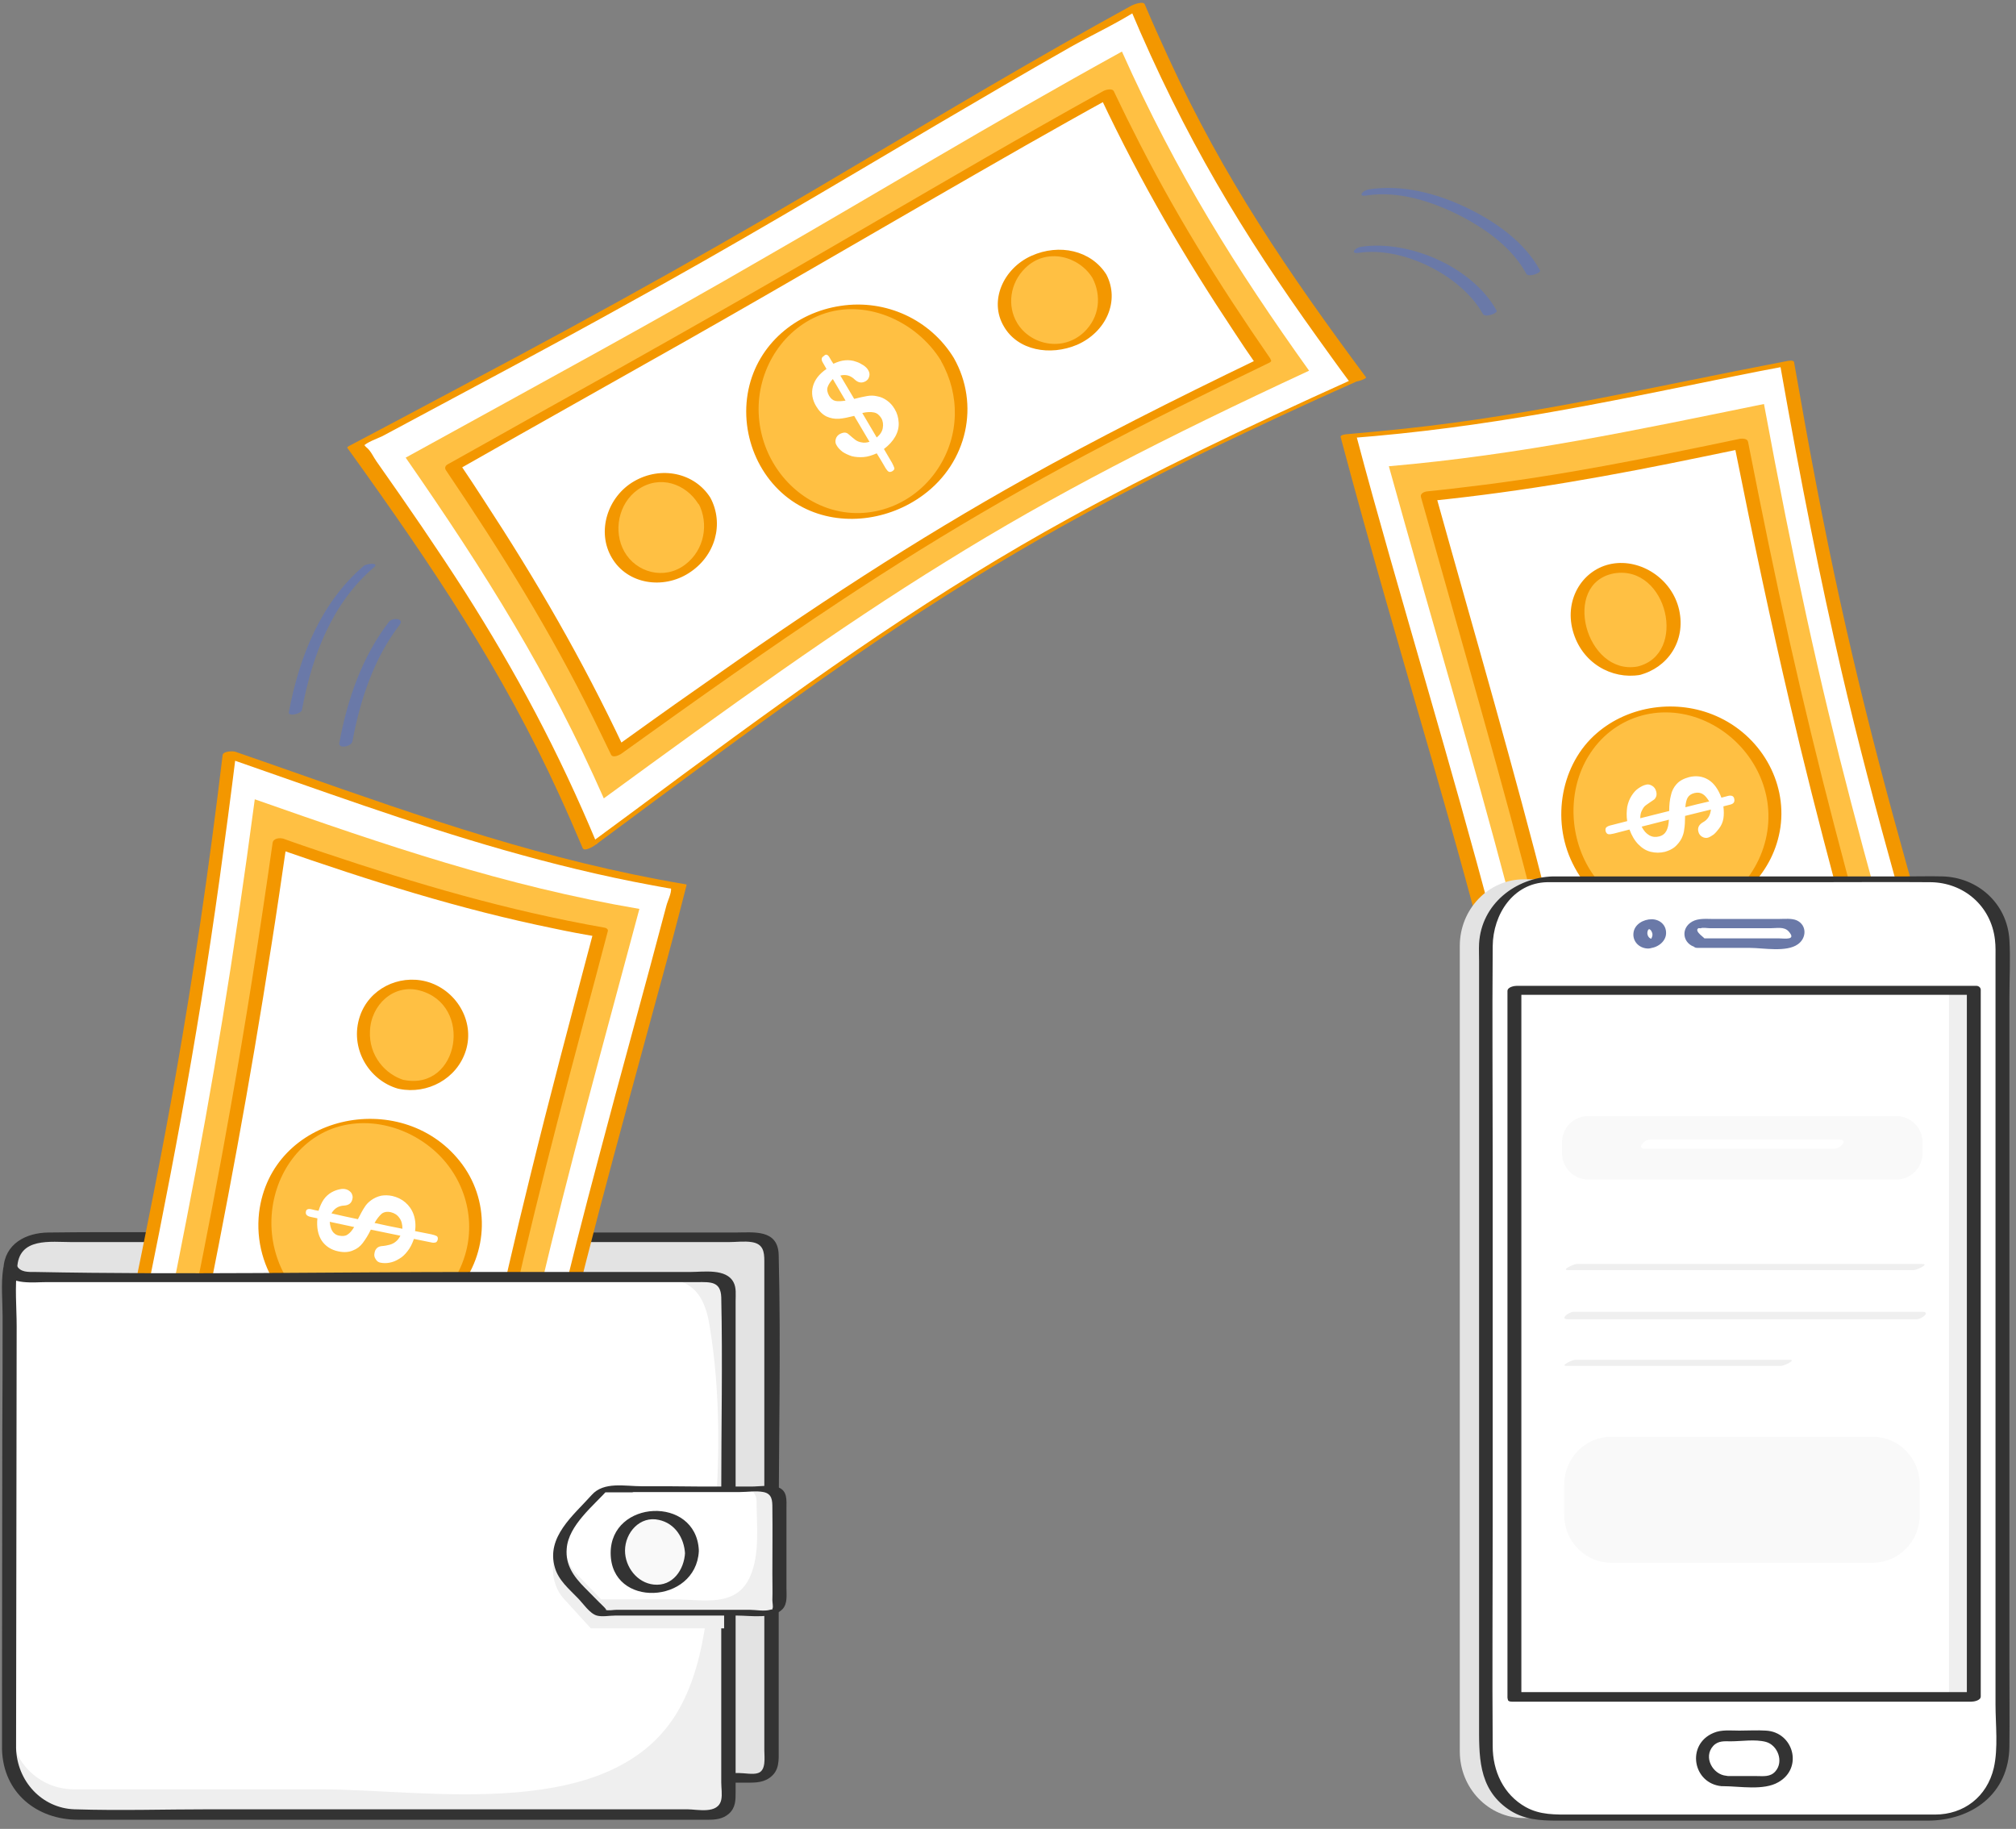 <?xml version="1.0" encoding="UTF-8"?>
<svg width="140px" height="127px" viewBox="0 0 140 127" version="1.1" xmlns="http://www.w3.org/2000/svg" xmlns:xlink="http://www.w3.org/1999/xlink">
    <rect x="0" y="0" width="140" height="127" fill="#808080" stroke="none"/>
    <!-- Generator: sketchtool 54.1 (76490) - https://sketchapp.com -->
    <title>AD07A2DE-6C81-4CA4-B096-3BC7B86D1C76</title>
    <desc>Created with sketchtool.</desc>
    <g id="Page-1" stroke="none" stroke-width="1" fill="none" fill-rule="evenodd">
        <g id="Easypaisa-Shop" transform="translate(-110, -157)" fill-rule="nonzero">
            <g id="shutterstock_1014402667-[Converted]" transform="translate(110, 157)">
                <g id="Group" transform="translate(24, 0)">
                    <g id="Path">
                        <path d="M70.278,26.38 C58.986,31.46 50.823,35.54 42.64,40.68 C34.537,45.72 26.434,51.82 16.988,58.82 C12.716,48.48 7.581,40.58 0.762,31.04 C11.733,25.18 19.836,20.9 28.159,16.06 C36.403,11.32 44.866,6.02 55.015,0.48 C59.287,10.76 64.101,18.06 70.278,26.38 Z" fill="#FFFFFF"></path>
                        <path d="M69.837,26.38 C62.336,29.76 55.998,32.82 50.262,35.98 C41.216,40.94 33.093,46.64 23.386,53.82 C21.18,55.46 18.913,57.14 16.627,58.82 C16.908,58.76 17.188,58.7 17.469,58.62 C14.762,52.12 11.813,46.64 8.263,41.06 C6.378,38.12 4.332,35.14 2.146,32.04 C1.945,31.76 1.745,31.3 1.464,31.08 C1.284,30.94 1.344,30.84 1.223,31 C1.424,30.72 2.246,30.44 2.567,30.28 C8.905,26.88 14.461,23.94 19.595,21.08 C26.836,17.1 33.434,13.16 41.016,8.68 C43.984,6.94 47.073,5.12 50.282,3.3 C51.866,2.4 53.591,1.62 55.155,0.6 C55.236,0.56 55.316,0.52 55.376,0.48 C55.075,0.5 54.774,0.54 54.473,0.56 C58.264,9.58 62.336,16.26 67.47,23.42 C68.192,24.42 68.914,25.44 69.676,26.46 C69.837,26.68 70.94,26.32 70.86,26.2 C65.444,18.9 60.972,12.36 57.141,4 C56.599,2.82 56.038,1.58 55.496,0.3 C55.396,0.06 54.754,0.3 54.594,0.38 C47.875,4.06 41.577,7.84 35.821,11.24 C26.655,16.7 18.532,21.26 7.942,26.88 C5.516,28.18 2.948,29.54 0.261,30.96 C0.241,30.96 0.08,31.06 0.12,31.1 C6.137,39.46 10.911,46.6 14.822,55.16 C15.383,56.38 15.925,57.62 16.466,58.9 C16.567,59.14 17.148,58.82 17.309,58.7 C23.566,54.06 29.543,49.58 35.099,45.74 C43.944,39.6 52.027,34.96 62.817,29.88 C65.304,28.7 67.931,27.5 70.679,26.28 C71.221,26.16 70.037,26.28 69.837,26.38 Z" fill="#F39700"></path>
                    </g>
                    <path d="M66.908,25.74 C56.84,30.42 49.219,34.32 41.657,39.02 C34.136,43.66 26.635,49.08 17.931,55.44 C14.14,46.84 9.747,39.8 4.172,31.78 C13.939,26.4 21.501,22.3 29.182,17.84 C36.824,13.46 44.626,8.7 53.912,3.58 C57.723,12.1 61.834,18.64 66.908,25.74 Z" id="Path" fill="#FFC043"></path>
                    <g transform="translate(6.819, 6.2)" id="Path">
                        <path d="M56.88,18.9 C39.15,27.26 28.159,34.3 12.034,45.96 C8.745,38.96 5.094,32.9 0.622,26.26 C17.85,16.7 29.002,10 46.07,0.38 C49.339,7.28 52.789,12.96 56.88,18.9 Z" fill="#FFFFFF"></path>
                        <path d="M56.539,18.74 C50.562,21.62 45.308,24.28 40.434,27 C32.692,31.32 25.612,35.96 17.429,41.74 C15.564,43.04 13.679,44.4 11.753,45.78 C11.994,45.76 12.234,45.72 12.495,45.7 C9.607,39.58 6.478,34.18 2.748,28.48 C2.226,27.66 1.685,26.86 1.123,26.02 C1.083,26.16 1.023,26.28 0.983,26.42 C6.779,23.12 11.934,20.24 16.807,17.48 C24.529,13.1 31.79,8.82 40.374,3.92 C42.319,2.82 44.325,1.68 46.371,0.56 C46.11,0.56 45.849,0.56 45.608,0.56 C48.477,6.62 51.465,11.7 54.895,16.86 C55.376,17.6 55.877,18.34 56.379,19.06 C56.579,19.34 57.642,19.04 57.382,18.68 C53.792,13.48 50.663,8.48 47.775,2.68 C47.353,1.86 46.952,1 46.531,0.14 C46.411,-0.1 45.929,0.04 45.769,0.14 C40.133,3.26 34.918,6.32 30.025,9.16 C22.223,13.72 15.082,17.78 6.418,22.6 C4.453,23.7 2.407,24.86 0.281,26.04 C0.12,26.12 0.04,26.28 0.14,26.44 C4.071,32.26 7.401,37.64 10.349,43.6 C10.77,44.46 11.192,45.32 11.613,46.2 C11.733,46.46 12.194,46.24 12.355,46.12 C17.67,42.3 22.664,38.76 27.417,35.62 C35.019,30.58 42.119,26.5 50.964,22.1 C52.969,21.1 55.075,20.08 57.261,19.02 C57.863,18.76 56.94,18.54 56.539,18.74 Z" fill="#F39700"></path>
                    </g>
                    <g transform="translate(27.678, 21)" id="Path">
                        <path d="M14.14,3.98 C12.134,0.56 7.621,-0.72 4.132,1.28 C0.662,3.28 -0.421,7.82 1.605,11.32 C3.65,14.82 8.063,15.88 11.492,13.8 C14.922,11.7 16.125,7.38 14.14,3.98 Z" fill="#FFC043"></path>
                        <path d="M14.561,3.86 C12.936,1.2 9.848,-0.24 6.699,0.24 C3.59,0.7 0.963,2.9 0.301,6.04 C-0.381,9.3 1.183,12.76 4.092,14.24 C6.739,15.6 10.068,15.14 12.455,13.36 C15.504,11.1 16.386,7.08 14.561,3.86 C14.441,3.64 13.618,3.96 13.679,4.08 C15.002,6.42 14.962,9.26 13.458,11.54 C11.733,14.18 8.444,15.34 5.516,14.18 C2.988,13.18 1.223,10.72 1.023,7.94 C0.802,5.04 2.387,2.16 5.034,0.98 C8.223,-0.44 11.974,1.26 13.679,4.06 C13.819,4.3 14.641,3.98 14.561,3.86 Z" fill="#F39700"></path>
                    </g>
                    <g transform="translate(45.127, 17.2)" id="Path">
                        <path d="M7.2,1.98 C6.278,0.4 4.132,-0.12 2.427,0.82 C0.722,1.76 0.12,3.8 1.023,5.34 C1.925,6.88 4.011,7.38 5.716,6.48 C7.441,5.56 8.123,3.56 7.2,1.98 Z" fill="#FFC043"></path>
                        <path d="M7.702,1.86 C6.639,0.18 4.432,-0.3 2.507,0.56 C0.542,1.44 -0.461,3.7 0.582,5.46 C1.544,7.14 3.791,7.54 5.676,6.74 C7.682,5.86 8.664,3.7 7.702,1.86 C7.561,1.6 6.619,1.9 6.739,2.1 C7.381,3.34 7.24,4.84 6.137,5.88 C4.653,7.26 2.407,6.74 1.504,5.22 C0.802,4.04 1.003,2.46 2.066,1.42 C3.55,-0.04 5.796,0.58 6.739,2.1 C6.879,2.36 7.802,2.04 7.702,1.86 Z" fill="#F39700"></path>
                    </g>
                    <g transform="translate(17.85, 32.8)" id="Path">
                        <path d="M7.06,1.96 C6.137,0.36 4.051,-0.14 2.367,0.86 C0.682,1.86 0.1,4.06 1.063,5.72 C2.026,7.38 4.132,7.82 5.776,6.76 C7.441,5.68 8.003,3.54 7.06,1.96 Z" fill="#FFC043"></path>
                        <path d="M7.481,1.76 C6.378,0.02 4.051,-0.46 2.186,0.62 C0.341,1.68 -0.441,4.12 0.642,5.94 C1.725,7.78 4.192,8.14 5.977,7 C7.842,5.82 8.444,3.56 7.481,1.76 C7.321,1.44 6.438,1.78 6.659,2.16 C7.381,3.54 7.1,5.38 5.716,6.42 C4.272,7.5 2.327,6.96 1.504,5.5 C0.722,4.1 1.083,2.16 2.447,1.2 C3.971,0.14 5.776,0.8 6.639,2.18 C6.859,2.48 7.722,2.12 7.481,1.76 Z" fill="#F39700"></path>
                    </g>
                    <path d="M33.615,24.84 C33.695,24.98 33.775,25.12 33.875,25.26 C34.176,25.12 34.437,25.04 34.698,25.02 C34.938,25 35.199,25.02 35.46,25.12 C35.66,25.18 35.821,25.28 35.981,25.38 C36.122,25.48 36.242,25.6 36.302,25.72 C36.382,25.86 36.403,26 36.362,26.14 C36.322,26.3 36.242,26.4 36.102,26.48 C35.841,26.62 35.6,26.58 35.36,26.36 C35.079,26.08 34.738,25.98 34.357,26.08 C34.678,26.62 34.999,27.16 35.319,27.7 C35.701,27.6 36.001,27.54 36.222,27.5 C36.463,27.46 36.683,27.46 36.924,27.52 C37.165,27.56 37.385,27.66 37.606,27.82 C37.806,27.96 37.987,28.16 38.127,28.4 C38.308,28.7 38.388,29 38.408,29.34 C38.428,29.68 38.348,30 38.168,30.32 C37.987,30.64 37.726,30.92 37.385,31.18 C37.566,31.5 37.766,31.82 37.947,32.14 C38.027,32.3 38.087,32.42 38.107,32.5 C38.127,32.58 38.067,32.66 37.967,32.72 C37.867,32.78 37.786,32.78 37.726,32.76 C37.646,32.72 37.586,32.64 37.506,32.52 C37.305,32.18 37.105,31.82 36.884,31.48 C36.563,31.62 36.262,31.72 35.961,31.74 C35.681,31.76 35.4,31.74 35.159,31.68 C34.918,31.6 34.698,31.5 34.517,31.38 C34.337,31.24 34.196,31.1 34.096,30.92 C34.016,30.8 33.996,30.66 34.036,30.5 C34.076,30.34 34.176,30.22 34.317,30.14 C34.437,30.08 34.557,30.04 34.658,30.04 C34.778,30.04 34.878,30.1 34.958,30.18 C35.159,30.36 35.319,30.48 35.42,30.56 C35.54,30.64 35.681,30.7 35.841,30.72 C36.001,30.76 36.182,30.74 36.382,30.68 C36.021,30.08 35.681,29.48 35.319,28.88 C34.918,28.98 34.557,29.06 34.256,29.08 C33.956,29.1 33.655,29.04 33.394,28.92 C33.113,28.78 32.873,28.54 32.672,28.2 C32.411,27.76 32.331,27.3 32.451,26.84 C32.572,26.38 32.873,25.98 33.394,25.62 C33.314,25.48 33.234,25.34 33.153,25.2 C33.013,24.98 33.033,24.82 33.214,24.72 C33.354,24.56 33.494,24.62 33.615,24.84 Z M34.718,27.82 C34.417,27.32 34.136,26.82 33.835,26.32 C33.655,26.52 33.534,26.7 33.474,26.88 C33.414,27.06 33.454,27.26 33.575,27.48 C33.695,27.68 33.835,27.8 34.016,27.84 C34.196,27.88 34.437,27.86 34.718,27.82 Z M35.881,28.68 C36.222,29.24 36.543,29.82 36.884,30.38 C37.125,30.18 37.265,29.96 37.305,29.72 C37.345,29.48 37.325,29.26 37.205,29.04 C37.064,28.82 36.904,28.68 36.683,28.64 C36.483,28.6 36.202,28.6 35.881,28.68 Z" id="Shape" fill="#FFFFFF"></path>
                </g>
                <g id="Group" transform="translate(20, 39)" fill="#6A79A8">
                    <path d="M0.971,10.293 C1.676,6.457 3.124,2.813 5.981,0.384 C6.362,0.043 5.448,0.128 5.257,0.298 C2.324,2.813 0.8,6.5 0.057,10.464 C2.77555756e-17,10.762 0.914,10.592 0.971,10.293 L0.971,10.293 Z" id="Path"></path>
                    <path d="M4.476,12.467 C5.029,9.526 5.981,6.692 7.752,4.39 C8.114,3.921 7.238,3.879 7.01,4.177 C5.162,6.585 4.133,9.505 3.562,12.595 C3.486,13.021 4.419,12.851 4.476,12.467 L4.476,12.467 Z" id="Path"></path>
                </g>
                <g id="Group" transform="translate(94, 13)" fill="#6A79A8">
                    <path d="M0.906,0.574 C3.132,0.23 5.476,0.996 7.426,1.991 C9.238,2.93 11.03,4.232 11.995,6.013 C12.133,6.281 13.059,5.955 12.941,5.764 C11.858,3.791 9.868,2.394 7.839,1.417 C5.752,0.421 3.368,-0.211 1.044,0.153 C0.63,0.23 0.236,0.689 0.906,0.574 L0.906,0.574 Z" id="Path"></path>
                    <path d="M0.374,4.557 C3.447,4.098 7.505,6.147 8.982,8.809 C9.139,9.077 10.045,8.751 9.927,8.56 C8.292,5.591 3.92,3.638 0.532,4.136 C0.098,4.194 -0.295,4.653 0.374,4.557 L0.374,4.557 Z" id="Path"></path>
                </g>
                <g id="Group" transform="translate(0, 52)">
                    <g transform="translate(0.199, 33.427)" id="Path">
                        <path d="M1.217,37.878 L52.321,38.039 C52.919,38.039 53.398,37.555 53.398,36.971 L53.398,1.571 C53.398,0.987 52.919,0.503 52.321,0.503 L2.653,0.503 L2.533,0.503 C0.818,0.544 0.239,1.692 0.219,2.578 L0.219,2.638 L0.18,35.683 C0.18,35.683 0.219,36.569 0.379,36.992 C0.539,37.414 0.738,37.857 0.738,37.857 L1.217,37.878 Z" fill="#E3E3E3"></path>
                        <path d="M1.336,38.22 C5.864,38.24 10.392,38.24 14.92,38.26 C23.218,38.28 31.496,38.321 39.794,38.341 C42.866,38.341 45.938,38.361 49.01,38.361 C49.827,38.361 50.665,38.361 51.483,38.361 C52.081,38.361 52.68,38.401 53.198,38.059 C53.956,37.555 53.877,36.81 53.877,36.025 C53.877,34.877 53.877,33.749 53.877,32.602 C53.877,28.776 53.877,24.95 53.877,21.124 C53.877,14.66 54.036,8.196 53.877,1.732 C53.837,-0.101 52.121,0.161 50.845,0.161 C48.152,0.161 45.459,0.161 42.766,0.161 C34.548,0.161 26.33,0.161 18.092,0.161 C13.105,0.161 8.138,0.101 3.152,0.161 C1.596,0.181 0.12,0.946 0.04,2.678 C0.02,3.202 0.04,3.725 0.04,4.249 C0.04,7.511 0.04,10.793 0.02,14.056 C0.02,21.083 -1.13384931e-14,28.111 -1.13384931e-14,35.139 C-1.13384931e-14,36.146 0.12,37.052 0.539,37.978 C0.598,38.099 0.718,38.18 0.838,38.18 C1.017,38.2 1.177,38.2 1.336,38.22 C1.775,38.24 2.334,37.596 1.676,37.575 C1.516,37.575 1.356,37.555 1.197,37.555 C1.297,37.616 1.396,37.676 1.496,37.757 C0.678,35.965 0.957,33.77 0.957,31.756 C0.957,28.051 0.957,24.346 0.977,20.64 C0.977,16.673 0.997,12.706 0.997,8.739 C0.997,6.706 0.918,4.672 0.997,2.638 C1.077,0.463 3.311,0.826 4.827,0.826 C7.54,0.826 10.273,0.826 12.985,0.826 C20.984,0.826 28.983,0.826 36.982,0.826 C40.333,0.826 43.704,0.826 47.055,0.826 C48.172,0.826 49.289,0.826 50.386,0.826 C50.904,0.826 51.503,0.745 52.002,0.826 C52.799,0.946 52.879,1.49 52.879,2.135 C52.879,3.061 52.879,4.007 52.879,4.934 C52.879,8.458 52.879,11.981 52.879,15.505 C52.879,22.372 52.879,29.239 52.879,36.105 C52.879,36.589 53.019,37.515 52.44,37.696 C52.101,37.817 51.503,37.696 51.144,37.696 C48.73,37.696 46.317,37.676 43.883,37.676 C36.004,37.656 28.145,37.636 20.266,37.596 C14.382,37.575 8.477,37.555 2.593,37.535 C2.274,37.535 1.955,37.535 1.656,37.535 C1.257,37.555 0.678,38.2 1.336,38.22 Z" fill="#333333"></path>
                    </g>
                    <g transform="translate(3.79, 0)">
                        <g id="Path">
                            <path d="M0.578,64.639 C2.633,53.101 5.086,42.167 7.061,32.139 C9.076,21.929 10.612,12.646 12.108,0.362 C22.859,4.088 32.394,7.712 43.325,9.565 C40.771,19.331 37.999,28.937 35.785,38.039 C33.511,47.302 31.815,56.061 30.22,68.103 C20.126,66.714 11.11,64.982 0.578,64.639 Z" fill="#FFFFFF"></path>
                            <path d="M1.077,64.458 C2.473,56.706 4.089,49.054 5.565,41.945 C7.919,30.568 9.834,20.761 11.469,8.961 C11.848,6.222 12.227,3.363 12.606,0.302 C12.307,0.383 12.028,0.463 11.729,0.544 C18.391,2.859 24.774,5.195 31.137,7.008 C34.528,7.974 37.939,8.82 41.549,9.484 C41.908,9.545 42.287,9.625 42.666,9.686 C42.946,9.726 42.826,9.706 42.806,9.666 C42.866,9.988 42.567,10.572 42.487,10.894 C40.951,16.734 39.295,22.634 37.819,28.252 C35.685,36.246 33.87,43.657 32.354,51.873 C31.755,55.115 31.177,58.518 30.638,62.203 C30.459,63.391 30.279,64.619 30.1,65.888 C30.02,66.532 29.821,67.298 29.821,67.962 C29.821,68.043 29.801,68.143 29.781,68.244 C30.06,68.103 30.339,67.982 30.618,67.841 C21.822,66.633 13.723,65.123 4.887,64.559 C3.63,64.478 2.334,64.418 1.017,64.358 C0.778,64.358 -0.08,64.881 0.199,64.901 C9.495,65.203 17.454,66.532 26.19,67.821 C27.407,68.002 28.644,68.184 29.88,68.345 C30.04,68.365 30.678,68.204 30.718,67.942 C31.795,59.847 32.932,53.202 34.269,46.859 C36.363,36.931 39.136,27.205 41.988,16.653 C42.646,14.257 43.285,11.841 43.883,9.484 C43.903,9.424 43.863,9.404 43.803,9.404 C34.169,7.773 25.751,4.833 16.476,1.571 C15.18,1.108 13.863,0.665 12.547,0.201 C12.367,0.141 11.689,0.161 11.669,0.443 C10.672,8.719 9.634,15.687 8.438,22.513 C6.563,33.206 4.089,44.14 1.695,56.403 C1.157,59.203 0.618,62.042 0.14,64.841 C0.06,65.042 1.037,64.72 1.077,64.458 Z" fill="#F39700"></path>
                        </g>
                        <path d="M3.132,62.445 C5.226,51.631 7.4,41.804 9.176,32.602 C10.991,23.298 12.427,14.619 13.903,3.504 C23.019,6.706 31.257,9.525 40.612,11.116 C38.119,20.439 35.685,29.178 33.71,37.636 C31.696,46.194 30.12,54.45 28.564,65.425 C19.967,64.096 12.168,62.807 3.132,62.445 Z" id="Path" fill="#FFC043"></path>
                        <g transform="translate(4.987, 6.041)" id="Path">
                            <path d="M0.678,54.209 C2.693,44.261 4.608,35.401 6.223,27.004 C7.859,18.526 9.215,10.491 10.672,0.524 C18.231,3.141 25.173,5.316 32.952,6.685 C30.618,15.425 28.504,23.399 26.729,31.212 C24.934,39.106 23.477,46.818 21.981,56.746 C14.821,55.578 8.198,54.591 0.678,54.209 Z" fill="#FFFFFF"></path>
                            <path d="M1.177,54.088 C2.533,47.402 3.85,41.14 5.047,35.26 C6.961,25.836 8.537,17.439 10.073,7.592 C10.432,5.336 10.771,3 11.13,0.544 C10.871,0.644 10.632,0.745 10.372,0.846 C16.975,3.141 23.118,5.095 29.741,6.444 C30.678,6.645 31.636,6.826 32.613,6.988 C32.553,6.907 32.474,6.826 32.414,6.746 C30.858,12.626 29.362,18.244 28.045,23.621 C25.911,32.239 24.216,40.173 22.6,49.859 C22.221,52.074 21.862,54.39 21.483,56.847 C21.722,56.706 21.962,56.565 22.201,56.424 C15.958,55.377 10.093,54.49 3.73,54.027 C2.813,53.967 1.895,53.907 0.957,53.846 C0.598,53.826 -0.219,54.551 0.359,54.571 C6.961,54.893 12.846,55.679 19.029,56.665 C19.907,56.806 20.785,56.947 21.682,57.088 C21.922,57.128 22.36,57.008 22.4,56.665 C23.398,50 24.395,44.301 25.492,38.844 C27.228,30.246 29.322,22.05 31.755,12.928 C32.314,10.854 32.872,8.76 33.431,6.625 C33.471,6.504 33.351,6.404 33.232,6.383 C26.39,5.175 20.246,3.363 13.704,1.168 C12.766,0.846 11.848,0.544 10.911,0.201 C10.652,0.121 10.193,0.161 10.153,0.503 C9.196,7.229 8.258,13.109 7.241,18.828 C5.645,27.91 3.75,36.871 1.616,47.161 C1.137,49.497 0.638,51.893 0.16,54.329 C0.1,54.813 1.097,54.511 1.177,54.088 Z" fill="#F39700"></path>
                        </g>
                        <g transform="translate(13.963, 25.574)" id="Path">
                            <path d="M6.503,14.72 C10.352,15.425 14.202,12.908 15.1,9.041 C15.977,5.155 13.364,1.369 9.395,0.443 C5.426,-0.483 1.556,1.893 0.758,6.001 C-2.22044605e-16,10.109 2.653,14.035 6.503,14.72 Z" fill="#FFC043"></path>
                            <path d="M6.164,14.901 C9.016,15.364 12.088,14.317 14.023,12.042 C16.197,9.444 16.297,5.699 14.162,3.041 C10.053,-2.094 1.077,-0.181 0.239,6.625 C-0.219,10.632 2.513,14.197 6.164,14.901 C6.363,14.942 7.101,14.599 6.862,14.539 C4.209,13.995 2.015,11.981 1.316,9.162 C0.618,6.363 1.596,3.302 3.81,1.631 C6.343,-0.282 9.894,0.181 12.307,2.235 C14.442,4.048 15.339,6.947 14.541,9.585 C13.544,12.908 10.293,15.103 6.882,14.539 C6.662,14.519 5.924,14.861 6.164,14.901 Z" fill="#F39700"></path>
                        </g>
                        <g transform="translate(14.561, 47.12)" id="Path">
                            <path d="M3.152,7.451 C4.947,7.692 6.702,6.242 7.061,4.289 C7.42,2.336 6.283,0.564 4.528,0.302 C2.773,0.02 0.997,1.369 0.598,3.383 C0.199,5.377 1.356,7.229 3.152,7.451 Z" fill="#BBF9BC"></path>
                            <path d="M2.872,7.733 C4.688,7.894 6.702,6.746 7.36,4.752 C8.078,2.578 6.842,0.403 4.847,0.081 C3.152,-0.201 1.217,0.846 0.419,2.678 C-0.559,4.974 0.698,7.35 2.793,7.712 C3.032,7.753 3.83,7.269 3.511,7.209 C2.154,6.967 1.117,5.88 0.977,4.329 C0.818,2.356 2.314,0.282 4.209,0.564 C7.719,1.047 7.301,7.491 3.431,7.209 C3.192,7.169 2.394,7.692 2.872,7.733 Z" fill="#6A79A6"></path>
                        </g>
                        <g transform="translate(20.944, 15.908)" id="Path">
                            <path d="M3.192,7.41 C4.987,7.833 6.802,6.665 7.241,4.813 C7.68,2.94 6.503,1.047 4.648,0.564 C2.773,0.081 0.957,1.269 0.598,3.182 C0.219,5.095 1.376,6.988 3.192,7.41 Z" fill="#FFC043"></path>
                            <path d="M3.012,7.712 C4.927,8.095 7.001,7.028 7.62,5.034 C8.258,2.98 6.922,0.785 4.847,0.242 C2.932,-0.242 0.898,0.765 0.259,2.658 C-0.479,4.853 0.858,7.108 2.912,7.692 C3.271,7.793 3.969,7.269 3.431,7.128 C1.975,6.726 0.878,5.356 0.957,3.705 C1.017,1.873 2.593,0.403 4.388,0.866 C8.178,1.853 7.161,7.833 3.331,7.088 C2.932,7.028 2.434,7.612 3.012,7.712 Z" fill="#F39700"></path>
                        </g>
                        <path d="M17.852,31.977 C18.012,32.018 18.172,32.058 18.331,32.078 C18.431,31.756 18.551,31.494 18.69,31.293 C18.83,31.091 19.029,30.91 19.249,30.789 C19.428,30.689 19.608,30.628 19.787,30.588 C19.967,30.548 20.106,30.548 20.246,30.588 C20.386,30.628 20.505,30.709 20.605,30.83 C20.685,30.971 20.725,31.112 20.685,31.252 C20.625,31.555 20.426,31.696 20.106,31.716 C19.708,31.736 19.428,31.917 19.229,32.259 C19.847,32.4 20.466,32.541 21.064,32.662 C21.243,32.32 21.383,32.038 21.523,31.836 C21.642,31.635 21.802,31.474 22.001,31.333 C22.201,31.192 22.42,31.091 22.68,31.031 C22.919,30.991 23.178,30.991 23.458,31.051 C23.797,31.132 24.096,31.273 24.355,31.494 C24.614,31.716 24.814,31.998 24.934,32.34 C25.053,32.682 25.093,33.065 25.033,33.488 C25.412,33.568 25.771,33.629 26.15,33.709 C26.33,33.749 26.45,33.79 26.529,33.83 C26.609,33.87 26.629,33.971 26.609,34.072 C26.589,34.172 26.529,34.253 26.47,34.273 C26.39,34.293 26.29,34.313 26.15,34.273 C25.751,34.192 25.352,34.112 24.954,34.031 C24.834,34.374 24.694,34.656 24.515,34.877 C24.335,35.119 24.136,35.3 23.916,35.421 C23.697,35.562 23.477,35.642 23.258,35.683 C23.039,35.723 22.839,35.723 22.64,35.683 C22.5,35.662 22.38,35.582 22.301,35.441 C22.201,35.3 22.181,35.159 22.221,34.998 C22.241,34.857 22.301,34.756 22.38,34.676 C22.46,34.595 22.56,34.555 22.68,34.535 C22.939,34.515 23.138,34.474 23.278,34.434 C23.418,34.394 23.557,34.333 23.677,34.233 C23.817,34.132 23.916,33.991 24.016,33.81 C23.338,33.669 22.64,33.528 21.962,33.387 C21.782,33.77 21.583,34.072 21.403,34.313 C21.223,34.555 20.984,34.736 20.705,34.837 C20.426,34.958 20.087,34.978 19.708,34.897 C19.209,34.797 18.81,34.535 18.551,34.152 C18.291,33.749 18.192,33.246 18.251,32.602 C18.092,32.561 17.932,32.541 17.773,32.501 C17.513,32.441 17.414,32.32 17.454,32.139 C17.473,31.977 17.613,31.917 17.852,31.977 Z M20.805,33.206 C20.246,33.085 19.668,32.964 19.109,32.843 C19.129,33.105 19.189,33.327 19.289,33.488 C19.388,33.649 19.548,33.77 19.787,33.81 C20.027,33.85 20.206,33.83 20.346,33.729 C20.505,33.629 20.645,33.468 20.805,33.206 Z M22.221,32.924 C22.859,33.065 23.517,33.206 24.156,33.327 C24.156,33.025 24.096,32.763 23.936,32.561 C23.797,32.36 23.597,32.239 23.358,32.179 C23.098,32.118 22.879,32.159 22.72,32.279 C22.54,32.441 22.38,32.642 22.221,32.924 Z" id="Shape" fill="#FFFFFF"></path>
                    </g>
                    <g transform="translate(0, 35.642)">
                        <path d="M0.778,33.77 L0.818,0.725 L0.858,0.423 C0.858,0.423 1.137,1.087 2.194,1.027 L49.708,1.027 C50.246,1.027 50.685,1.47 50.685,2.034 L50.685,37.354 C50.685,37.898 50.246,38.361 49.708,38.361 L5.286,38.361 C2.793,38.361 0.778,36.307 0.778,33.77 Z" id="XMLID_21_" fill="#EFEFEF"></path>
                        <path d="M0.738,32.219 L0.778,1.027 L0.878,0.805 L1.157,1.027 C9.834,1.027 18.511,1.027 27.188,1.027 C32.952,1.027 38.737,1.027 44.502,1.027 C47.174,1.027 48.77,1.289 49.269,4.37 C50.047,9.021 49.987,13.774 49.608,18.466 C49.269,22.533 49.209,27.386 47.174,31.011 C42.686,39.045 29.741,36.609 22.221,36.609 C16.516,36.609 10.791,36.609 5.086,36.609 C2.693,36.589 0.738,34.635 0.738,32.219 Z" id="XMLID_20_" fill="#FFFFFF"></path>
                        <g id="XMLID_18_" fill="#333333">
                            <path d="M1.117,33.749 C1.137,23.983 1.137,14.237 1.157,4.47 C1.157,3.141 1.017,1.712 1.197,0.403 C0.878,0.483 0.578,0.564 0.259,0.644 C0.738,1.611 2.334,1.389 3.271,1.389 C5.007,1.389 6.742,1.389 8.477,1.389 C14.302,1.389 20.146,1.389 25.971,1.389 C31.755,1.389 37.56,1.389 43.345,1.389 C45.06,1.389 46.756,1.389 48.471,1.389 C49.329,1.389 50.047,1.329 50.087,2.437 C50.186,6.927 50.087,11.438 50.087,15.948 C50.087,21.828 50.087,27.688 50.087,33.568 C50.087,34.414 50.087,35.28 50.087,36.126 C50.087,36.508 50.166,36.971 50.087,37.334 C49.867,38.361 48.451,37.998 47.713,37.998 C42.846,37.998 37.979,37.998 33.112,37.998 C26.968,37.998 20.825,37.998 14.681,37.998 C11.509,37.998 8.338,38.099 5.166,37.998 C2.892,37.918 1.177,36.025 1.117,33.749 C1.097,33.246 0.12,33.387 0.14,33.83 C0.219,36.851 2.553,38.723 5.426,38.723 C6.862,38.723 8.298,38.723 9.714,38.723 C15.559,38.723 21.383,38.723 27.228,38.723 C33.052,38.723 38.857,38.723 44.681,38.723 C46.177,38.723 47.653,38.723 49.149,38.723 C49.688,38.723 50.186,38.683 50.625,38.3 C51.084,37.878 51.084,37.374 51.084,36.81 C51.084,26.158 51.084,15.505 51.084,4.853 C51.084,4.128 51.084,3.423 51.084,2.698 C51.084,2.275 51.144,1.792 50.944,1.41 C50.446,0.423 48.85,0.685 47.932,0.685 C43.065,0.685 38.198,0.685 33.331,0.685 C23.039,0.685 12.726,0.886 2.434,0.685 C1.975,0.685 1.396,0.725 1.157,0.222 C0.977,-0.141 0.279,0.161 0.219,0.463 C0.06,1.53 0.18,2.698 0.18,3.766 C0.18,6.404 0.18,9.021 0.16,11.659 C0.16,17.64 0.14,23.621 0.14,29.621 C0.14,31.011 0.14,32.42 0.14,33.81 C0.14,34.313 1.117,34.172 1.117,33.749 Z" id="Path"></path>
                        </g>
                        <path d="M50.286,16.875 L41.13,16.875 L39.076,19.352 C38.138,20.479 38.178,22.312 39.156,23.379 L41.031,25.433 L50.286,25.433 L50.286,16.875 L50.286,16.875 Z" id="Path" fill="#EFEFEF"></path>
                        <path d="M44.262,15.767 L41.869,15.767 L39.634,18.244 C38.617,19.372 38.657,21.204 39.714,22.271 L41.749,24.325 L53.318,24.325 C53.777,24.325 54.136,23.923 54.136,23.419 L54.136,16.673 C54.136,16.17 53.777,15.767 53.318,15.767 L46.716,15.767 L44.262,15.767 Z" id="XMLID_16_" fill="#EFEFEF"></path>
                        <path d="M43.923,15.767 L41.829,15.767 L39.894,17.982 C39.016,18.989 39.056,20.62 39.974,21.587 L41.749,23.419 C43.444,23.419 45.14,23.419 46.835,23.419 C48.81,23.419 51.164,24.043 52.121,21.768 C52.779,20.197 52.54,18.244 52.54,16.573 C52.54,16.13 52.221,15.747 51.822,15.747 L46.077,15.747 L43.923,15.747 L43.923,15.767 Z" id="XMLID_14_" fill="#FFFFFF"></path>
                        <g id="XMLID_12_" transform="translate(38.298, 15.505)" fill="#333333">
                            <path d="M6.263,0.06 C5.106,0.06 3.63,-0.282 2.793,0.665 C1.536,2.074 -0.399,3.584 0.239,5.719 C0.499,6.605 1.217,7.189 1.835,7.833 C2.194,8.196 2.653,8.901 3.152,9.041 C3.511,9.142 4.029,9.041 4.408,9.041 C5.246,9.041 6.084,9.041 6.942,9.041 C8.936,9.041 10.931,9.041 12.926,9.041 C13.803,9.041 15.399,9.303 16.057,8.578 C16.396,8.196 16.317,7.632 16.317,7.149 C16.317,6.202 16.317,5.276 16.317,4.329 C16.317,3.423 16.317,2.497 16.317,1.591 C16.317,1.027 16.396,0.383 15.758,0.141 C15.219,-0.06 14.422,0.081 13.883,0.081 C12.746,0.081 11.609,0.081 10.472,0.081 C9.056,0.06 7.66,0.06 6.263,0.06 C6.064,0.06 5.166,0.463 5.645,0.463 C8.118,0.463 10.592,0.463 13.065,0.463 C13.564,0.463 14.222,0.362 14.721,0.463 C15.319,0.584 15.339,1.047 15.339,1.551 C15.359,3.081 15.339,4.591 15.339,6.122 C15.339,6.726 15.359,7.35 15.339,7.974 C15.339,8.115 15.399,8.437 15.359,8.518 C15.279,8.739 15.459,8.558 15.18,8.639 C14.781,8.76 14.162,8.639 13.743,8.639 C13.005,8.639 12.267,8.639 11.529,8.639 C9.834,8.639 8.138,8.639 6.443,8.639 C5.805,8.639 5.166,8.639 4.528,8.639 C4.309,8.639 3.949,8.719 3.73,8.639 C3.989,8.739 3.411,8.216 3.311,8.115 C2.972,7.773 2.653,7.451 2.314,7.108 C1.556,6.343 0.957,5.538 1.057,4.39 C1.177,2.759 2.952,1.389 3.969,0.242 C3.71,0.322 3.471,0.403 3.211,0.483 C4.009,0.483 4.807,0.483 5.605,0.483 C5.844,0.463 6.742,0.06 6.263,0.06 Z" id="Path"></path>
                        </g>
                        <g id="XMLID_1_" transform="translate(42.287, 16.915)">
                            <ellipse id="Oval" fill="#F9F9F9" transform="translate(3.196, 3.218) rotate(-76.643) translate(-3.196, -3.218) " cx="3.196" cy="3.218" rx="2.596" ry="2.574"></ellipse>
                            <path d="M5.286,3.262 C5.226,4.45 4.428,5.618 3.112,5.477 C1.955,5.356 1.117,4.249 1.117,3.121 C1.117,1.873 2.154,0.685 3.471,0.987 C4.588,1.228 5.226,2.235 5.286,3.343 C5.306,3.725 6.263,3.504 6.243,3.081 C6.044,-0.725 0.1,-0.423 0.12,3.302 C0.14,7.149 6.044,6.847 6.243,3.161 C6.283,2.718 5.306,2.88 5.286,3.262 Z" id="Path" fill="#333333"></path>
                        </g>
                    </g>
                </g>
                <g id="Group" transform="translate(93, 25)">
                    <g>
                        <g id="Path">
                            <path d="M16.434,68.543 C14.384,56.402 12.394,47.357 9.695,37.387 C7.074,27.598 3.764,16.864 0.65,5.286 C11.468,4.482 20.611,2.271 31.114,0.241 C33.222,12.462 35.133,21.126 37.577,30.231 C39.941,39.176 42.858,48.583 45.419,58.311 C34.995,60.462 26.306,64.342 16.434,68.543 Z" fill="#FFFFFF"></path>
                            <path d="M16.907,68.342 C15.508,60.161 14.148,53.306 12.572,46.673 C10.128,36.281 6.975,25.809 3.507,13.648 C2.719,10.874 1.931,8.06 1.182,5.226 C1.025,5.286 0.867,5.367 0.709,5.427 C10.246,4.704 18.325,2.975 27.33,1.146 C28.591,0.884 29.872,0.643 31.153,0.402 C30.976,0.382 30.798,0.362 30.621,0.342 C32.079,8.603 33.419,15.296 34.877,21.588 C37.163,31.417 39.981,40.784 42.936,51.276 C43.606,53.668 44.276,56.06 44.907,58.452 C45.064,58.372 45.222,58.291 45.38,58.211 C36.197,60.08 28.513,63.216 20,66.854 C18.798,67.357 17.616,67.879 16.394,68.382 C15.862,68.603 15.902,68.945 16.453,68.723 C25.064,65.045 32.926,61.568 41.616,59.357 C42.858,59.035 44.138,58.754 45.439,58.472 C45.518,58.452 45.951,58.352 45.912,58.231 C44.217,51.759 42.266,45.125 40.493,38.894 C37.636,28.904 35.291,20.02 33.123,8.603 C32.611,5.95 32.119,3.156 31.587,0.141 C31.567,-0.02 31.114,0.06 31.055,0.08 C21.892,1.829 13.636,3.799 4.571,4.764 C3.271,4.905 1.951,5.025 0.591,5.146 C0.512,5.146 0.059,5.186 0.099,5.347 C2.148,13.065 4.414,20.744 6.443,27.779 C9.695,39.055 12.237,48.643 14.424,60.261 C14.936,62.955 15.429,65.769 15.941,68.764 C16,69.005 16.946,68.583 16.907,68.342 Z" fill="#F39700"></path>
                        </g>
                        <path d="M17.951,65.347 C15.98,54.412 14.109,45.97 11.705,36.844 C9.34,27.839 6.443,18.171 3.448,7.377 C12.67,6.573 20.611,4.864 29.498,3.055 C31.547,14.111 33.34,22.291 35.547,30.734 C37.715,39.055 40.257,47.618 42.798,56.864 C33.912,58.733 26.345,61.789 17.951,65.347 Z" id="Path" fill="#FFC043"></path>
                        <g transform="translate(5.517, 5.427)" id="Path">
                            <path d="M13.911,56.844 C12.04,47.055 10.286,39.216 8.138,30.894 C6.01,22.653 3.468,13.93 0.69,4.04 C8.335,3.276 15.074,1.95 22.424,0.382 C24.375,10.332 26.089,17.99 28.099,25.769 C30.069,33.467 32.316,41.306 34.72,49.909 C27.33,51.558 20.887,53.95 13.911,56.844 Z" fill="#FFFFFF"></path>
                            <path d="M14.365,56.643 C13.084,50.05 11.882,44.321 10.562,38.734 C8.493,29.889 6.069,21.206 3.192,11.055 C2.542,8.744 1.872,6.392 1.202,3.98 C1.064,4.1 0.926,4.241 0.788,4.362 C7.488,3.678 13.458,2.593 19.764,1.286 C20.67,1.106 21.577,0.905 22.483,0.724 C22.306,0.643 22.128,0.583 21.931,0.503 C23.271,7.216 24.493,12.925 25.754,18.312 C27.744,26.854 29.951,34.814 32.473,43.819 C33.045,45.869 33.616,47.94 34.207,50.05 C34.345,49.909 34.483,49.789 34.601,49.648 C28.138,51.075 22.424,53.065 16.414,55.477 C15.567,55.819 14.7,56.181 13.833,56.522 C13.281,56.744 13.399,57.387 13.971,57.166 C20.059,54.633 25.813,52.462 32.059,50.854 C32.946,50.633 33.853,50.412 34.779,50.191 C34.936,50.151 35.232,50.01 35.173,49.789 C33.577,44.02 31.981,38.472 30.542,33.186 C28.217,24.683 26.266,16.844 24.276,7.216 C23.823,5.005 23.35,2.693 22.877,0.261 C22.838,0.02 22.483,0.02 22.325,0.04 C15.902,1.387 9.892,2.613 3.409,3.377 C2.483,3.497 1.537,3.598 0.571,3.698 C0.394,3.719 0.099,3.839 0.158,4.08 C2.03,10.714 3.823,16.985 5.438,22.814 C8.02,32.161 10.108,40.442 12.059,50.11 C12.512,52.321 12.966,54.613 13.419,57.025 C13.537,57.467 14.443,57.085 14.365,56.643 Z" fill="#F39700"></path>
                        </g>
                        <g transform="translate(15.37, 23.92)" id="Path">
                            <path d="M9.458,14.714 C13.242,13.668 15.645,9.829 14.7,5.97 C13.734,2.151 9.813,-0.322 5.931,0.503 C2.049,1.307 -0.335,5.367 0.729,9.447 C1.773,13.528 5.695,15.759 9.458,14.714 Z" fill="#FFC043"></path>
                            <path d="M9.478,14.834 C12.414,13.97 14.818,11.658 15.271,8.523 C15.724,5.307 13.852,2.131 10.818,0.804 C8.079,-0.402 4.749,0.06 2.522,1.99 C0.059,4.1 -0.67,7.96 0.828,11.015 C2.502,14.472 6.108,15.698 9.478,14.834 C9.971,14.714 9.911,14.432 9.399,14.573 C6.601,15.296 3.606,14.01 2.03,11.457 C0.571,9.085 0.512,5.93 1.931,3.598 C3.606,0.844 6.877,-0.161 9.852,1.065 C12.434,2.131 14.246,4.603 14.424,7.317 C14.641,10.553 12.512,13.668 9.399,14.573 C8.926,14.714 8.985,14.995 9.478,14.834 Z" fill="#F39700"></path>
                        </g>
                        <g transform="translate(23.646, 45.025)" id="Path">
                            <path d="M4.532,7.156 C6.286,6.593 7.35,4.663 6.857,2.834 C6.384,1.005 4.591,-0.08 2.877,0.422 C1.163,0.925 0.118,2.834 0.552,4.724 C0.985,6.633 2.778,7.719 4.532,7.156 Z" fill="#BBF9BC"></path>
                            <path d="M4.571,7.357 C6.443,6.673 7.842,4.824 7.291,2.714 C6.759,0.663 4.65,-0.302 2.818,0.241 C0.985,0.784 -0.374,2.754 0.118,4.884 C0.631,7.075 2.68,7.879 4.571,7.357 C5.104,7.216 4.985,6.814 4.473,6.955 C0.847,7.92 -0.571,1.588 2.916,0.623 C6.404,-0.382 8.02,5.668 4.473,6.955 C3.961,7.156 4.059,7.558 4.571,7.357 Z" fill="#6A79A6"></path>
                        </g>
                        <g transform="translate(15.961, 14.07)" id="Path">
                            <path d="M4.828,7.497 C6.581,7.136 7.645,5.307 7.192,3.377 C6.739,1.447 4.887,0.08 3.054,0.402 C1.222,0.724 0.177,2.633 0.69,4.623 C1.222,6.613 3.074,7.879 4.828,7.497 Z" fill="#FFC043"></path>
                            <path d="M4.906,7.799 C6.798,7.317 8.138,5.487 7.645,3.276 C7.153,1.106 4.966,-0.281 2.975,0.08 C0.985,0.442 -0.335,2.492 0.256,4.704 C0.867,6.995 2.995,8.121 4.906,7.799 C5.458,7.719 5.281,7.116 4.749,7.216 C1.163,7.859 -0.571,1.427 3.133,0.744 C6.838,0.141 8.276,6.372 4.749,7.216 C4.217,7.337 4.374,7.94 4.906,7.799 Z" fill="#F39700"></path>
                        </g>
                        <path d="M27.153,30.874 C26.995,30.914 26.838,30.955 26.68,30.995 C26.719,31.316 26.719,31.598 26.68,31.839 C26.641,32.08 26.542,32.322 26.385,32.523 C26.266,32.683 26.148,32.824 26.01,32.945 C25.872,33.045 25.734,33.126 25.616,33.166 C25.478,33.206 25.34,33.186 25.202,33.105 C25.064,33.025 24.985,32.904 24.946,32.764 C24.867,32.482 24.985,32.261 25.261,32.1 C25.596,31.92 25.774,31.618 25.813,31.216 C25.202,31.357 24.611,31.517 24.02,31.658 C24.02,32.04 24,32.362 23.961,32.583 C23.941,32.824 23.862,33.045 23.764,33.246 C23.646,33.467 23.488,33.648 23.311,33.809 C23.114,33.97 22.897,34.07 22.621,34.151 C22.286,34.231 21.971,34.231 21.636,34.151 C21.301,34.07 21.025,33.889 20.769,33.628 C20.513,33.367 20.315,33.025 20.158,32.603 C19.803,32.703 19.429,32.784 19.074,32.884 C18.897,32.925 18.779,32.945 18.68,32.925 C18.601,32.904 18.542,32.844 18.503,32.724 C18.483,32.623 18.483,32.523 18.542,32.462 C18.601,32.402 18.68,32.362 18.818,32.322 C19.212,32.221 19.606,32.121 20,32.02 C19.941,31.658 19.961,31.337 20,31.035 C20.059,30.734 20.158,30.492 20.296,30.271 C20.434,30.05 20.591,29.869 20.769,29.749 C20.946,29.628 21.123,29.528 21.32,29.487 C21.458,29.447 21.596,29.487 21.734,29.568 C21.872,29.648 21.971,29.789 22.01,29.95 C22.049,30.09 22.049,30.211 22.01,30.311 C21.971,30.412 21.912,30.512 21.793,30.573 C21.577,30.713 21.419,30.834 21.301,30.914 C21.182,30.995 21.104,31.115 21.025,31.276 C20.946,31.417 20.907,31.598 20.907,31.819 C21.577,31.658 22.247,31.477 22.916,31.316 C22.916,30.894 22.956,30.533 23.035,30.231 C23.094,29.93 23.232,29.668 23.429,29.447 C23.626,29.226 23.921,29.065 24.296,28.965 C24.788,28.844 25.242,28.904 25.636,29.146 C26.03,29.387 26.325,29.809 26.542,30.392 C26.7,30.352 26.857,30.311 26.995,30.271 C27.232,30.211 27.389,30.271 27.429,30.452 C27.488,30.693 27.389,30.814 27.153,30.874 Z M22.897,31.92 C22.266,32.08 21.636,32.241 21.005,32.402 C21.143,32.683 21.32,32.884 21.537,33.005 C21.754,33.126 21.971,33.146 22.207,33.085 C22.463,33.025 22.621,32.884 22.719,32.703 C22.818,32.523 22.877,32.261 22.897,31.92 Z M24.04,31.055 C24.591,30.914 25.143,30.774 25.695,30.653 C25.557,30.432 25.419,30.251 25.261,30.151 C25.104,30.05 24.907,30.01 24.67,30.07 C24.434,30.131 24.296,30.231 24.197,30.392 C24.118,30.533 24.059,30.754 24.04,31.055 Z" id="Shape" fill="#FFFFFF"></path>
                    </g>
                    <g transform="translate(8.276, 35.779)">
                        <path d="M4.552,0.281 L31.527,0.281 C33.99,0.281 35.981,2.352 35.981,4.905 L35.981,60.844 C35.981,63.397 33.99,65.467 31.527,65.467 L4.552,65.467 C2.089,65.467 0.099,63.397 0.099,60.844 L0.099,4.905 C0.099,2.352 2.089,0.281 4.552,0.281 Z" id="Path" fill="#E3E3E3"></path>
                        <g transform="translate(1.379, 0)" id="Path">
                            <path d="M4.985,0.281 L31.961,0.281 C34.424,0.281 36.414,2.352 36.414,4.905 L36.414,60.844 C36.414,63.397 34.424,65.467 31.961,65.467 L4.985,65.467 C2.522,65.467 0.532,63.397 0.532,60.844 L0.532,4.905 C0.532,2.352 2.522,0.281 4.985,0.281 Z" fill="#FFFFFF"></path>
                            <path d="M4.67,0.482 C10.897,0.482 17.123,0.482 23.33,0.482 C26.03,0.482 28.71,0.462 31.409,0.482 C33.695,0.503 35.606,2.111 35.882,4.462 C35.941,4.925 35.922,5.407 35.922,5.869 C35.922,11.719 35.922,17.568 35.922,23.417 C35.922,31.779 35.922,40.141 35.922,48.502 C35.922,51.517 35.922,54.533 35.922,57.568 C35.922,58.975 36.119,60.603 35.803,61.99 C35.33,64 33.715,65.226 31.724,65.226 C30.562,65.226 29.399,65.226 28.256,65.226 C24.316,65.226 20.355,65.226 16.414,65.226 C13.104,65.226 9.773,65.226 6.463,65.226 C5.36,65.226 4.296,65.266 3.291,64.703 C1.754,63.839 1.005,62.211 1.005,60.482 C0.966,55.377 1.005,50.271 1.005,45.166 C1.005,36.744 1.005,28.342 1.005,19.92 C1.005,14.915 0.966,9.91 1.005,4.925 C1.025,2.693 2.443,0.543 4.769,0.482 C5.025,0.482 5.813,0.06 5.182,0.08 C2.601,0.161 0.217,1.99 0.059,4.744 C0.039,5.166 0.059,5.568 0.059,5.99 C0.059,8.362 0.059,10.734 0.059,13.105 C0.059,21.427 0.059,29.769 0.059,38.09 C0.059,45.005 0.059,51.919 0.059,58.834 C0.059,61.085 -0.039,63.377 2.069,64.844 C3.133,65.588 4.296,65.648 5.537,65.648 C6.857,65.648 8.177,65.648 9.498,65.648 C16.729,65.648 23.961,65.648 31.192,65.648 C34.247,65.648 36.867,63.819 36.887,60.462 C36.907,58.633 36.887,56.784 36.887,54.955 C36.887,46.975 36.887,38.995 36.887,31.015 C36.887,23.518 36.887,16 36.887,8.502 C36.887,7.176 36.966,5.809 36.887,4.482 C36.729,1.93 34.66,0.141 32.237,0.08 C31.429,0.06 30.621,0.08 29.813,0.08 C22.266,0.08 14.719,0.08 7.172,0.08 C6.562,0.08 5.931,0.08 5.32,0.08 C5.084,0.08 4.217,0.482 4.67,0.482 Z" fill="#333333"></path>
                        </g>
                        <g transform="translate(12.02, 3.015)" id="Path">
                            <path d="M4.611,2.03 C5.833,2.03 7.035,2.03 8.256,2.03 C9.143,2.03 10.778,2.352 11.567,1.769 C12.158,1.347 12.197,0.462 11.488,0.121 C11.133,-0.04 10.621,0.02 10.227,0.02 C8.709,0.02 7.192,0.02 5.655,0.02 C5.182,0.02 4.65,-0.04 4.217,0.201 C3.369,0.683 3.567,1.789 4.493,1.99 C4.867,2.07 5.616,1.508 5.064,1.387 C5.202,1.407 4.296,0.864 4.65,0.663 C4.69,0.643 4.769,0.683 4.808,0.663 C4.985,0.603 5.281,0.663 5.458,0.663 C6.168,0.663 6.877,0.663 7.567,0.663 C8.256,0.663 8.966,0.663 9.655,0.663 C10.108,0.663 10.581,0.543 10.897,0.864 C11.508,1.528 10.621,1.367 10.227,1.367 C9.517,1.367 8.808,1.367 8.118,1.367 C7.054,1.367 6.01,1.367 4.946,1.367 C4.532,1.387 3.961,2.03 4.611,2.03 Z" fill="#6A79A8"></path>
                            <path d="M1.202,2.05 C1.754,2.05 2.384,1.628 2.404,1.025 C2.424,0.422 1.951,0.04 1.399,0.04 C0.847,0.04 0.197,0.382 0.138,1.005 C0.079,1.588 0.532,2.03 1.084,2.07 C1.301,2.09 1.596,2.01 1.714,1.789 C1.813,1.588 1.635,1.427 1.438,1.407 C1.241,1.387 1.123,1.226 1.103,1.025 C1.103,0.925 1.123,0.824 1.182,0.744 C1.182,0.744 1.241,0.683 1.182,0.724 C1.123,0.764 1.261,0.744 1.222,0.724 C1.34,0.744 1.458,0.945 1.458,1.106 C1.458,1.226 1.419,1.286 1.379,1.387 C1.36,1.407 1.301,1.427 1.419,1.387 C1.379,1.387 1.34,1.387 1.301,1.387 C1.103,1.387 0.808,1.548 0.768,1.769 C0.729,2.01 1.025,2.05 1.202,2.05 Z" fill="#6A79A8"></path>
                            <path d="M6.384,60.241 C7.507,60.241 9.182,60.563 10.207,59.96 C11.941,58.975 11.251,56.482 9.34,56.382 C8.729,56.342 8.099,56.382 7.488,56.382 C6.897,56.382 6.246,56.301 5.695,56.543 C3.783,57.347 4.256,60.06 6.266,60.241 C6.739,60.281 7.232,59.578 6.581,59.517 C5.655,59.437 4.966,58.231 5.675,57.447 C6.03,57.065 6.463,57.125 6.897,57.125 C7.645,57.125 8.591,56.965 9.34,57.166 C10.148,57.387 10.601,58.532 9.99,59.216 C9.636,59.618 9.143,59.538 8.69,59.538 C7.941,59.538 7.212,59.538 6.463,59.538 C5.911,59.497 5.734,60.241 6.384,60.241 Z" fill="#333333"></path>
                        </g>
                        <rect id="Rectangle" fill="#EFEFEF" x="34.069" y="8.02" width="1.734" height="49.045"></rect>
                        <path d="M3.724,57.387 C13.064,57.387 22.404,57.387 31.744,57.387 C33.045,57.387 34.345,57.387 35.626,57.387 C35.803,57.387 36.276,57.306 36.276,57.025 C36.276,51.517 36.276,46.01 36.276,40.482 C36.276,31.658 36.276,22.834 36.276,14.01 C36.276,12 36.276,9.99 36.276,7.96 C36.276,7.799 36.138,7.678 35.961,7.678 C26.621,7.678 17.281,7.678 7.941,7.678 C6.64,7.678 5.34,7.678 4.059,7.678 C3.882,7.678 3.409,7.759 3.409,8.04 C3.409,13.548 3.409,19.055 3.409,24.583 C3.409,33.407 3.409,42.231 3.409,51.055 C3.409,53.065 3.409,55.075 3.409,57.105 C3.409,57.568 4.374,57.387 4.374,57.005 C4.374,51.497 4.374,45.99 4.374,40.462 C4.374,31.638 4.374,22.814 4.374,13.99 C4.374,11.98 4.374,9.97 4.374,7.94 C4.158,8.06 3.941,8.181 3.724,8.301 C13.064,8.301 22.404,8.301 31.744,8.301 C33.045,8.301 34.345,8.301 35.626,8.301 C35.527,8.201 35.429,8.121 35.311,8.02 C35.311,13.528 35.311,19.035 35.311,24.563 C35.311,33.387 35.311,42.211 35.311,51.035 C35.311,53.045 35.311,55.055 35.311,57.085 C35.527,56.965 35.744,56.844 35.961,56.723 C26.621,56.723 17.281,56.723 7.941,56.723 C6.64,56.723 5.34,56.723 4.059,56.723 C3.665,56.744 3.074,57.387 3.724,57.387 Z" id="Path" fill="#333333"></path>
                        <g transform="translate(7.094, 16.683)" id="Path">
                            <path d="M23.33,4.442 L1.911,4.442 C0.906,4.442 0.099,3.618 0.099,2.593 L0.099,1.889 C0.099,0.864 0.906,0.04 1.911,0.04 L23.33,0.04 C24.335,0.04 25.143,0.864 25.143,1.889 L25.143,2.593 C25.163,3.598 24.335,4.442 23.33,4.442 Z" fill="#F9F9F9"></path>
                            <path d="M5.872,2.312 C10.246,2.312 14.641,2.312 19.015,2.312 C19.429,2.312 20,1.668 19.37,1.668 C14.995,1.668 10.601,1.668 6.227,1.668 C5.813,1.668 5.241,2.312 5.872,2.312 L5.872,2.312 Z" fill="#FFFFFF"></path>
                            <path d="M0.512,10.734 C7.507,10.734 14.522,10.734 21.517,10.734 C22.522,10.734 23.527,10.734 24.532,10.734 C24.749,10.734 25.616,10.312 25.143,10.312 C18.148,10.312 11.133,10.312 4.138,10.312 C3.133,10.312 2.128,10.312 1.123,10.312 C0.906,10.312 0.039,10.734 0.512,10.734 L0.512,10.734 Z" fill="#EFEFEF"></path>
                            <path d="M0.532,14.151 C7.586,14.151 14.641,14.151 21.695,14.151 C22.7,14.151 23.724,14.151 24.729,14.151 C25.064,14.151 25.754,13.628 25.104,13.628 C18.049,13.628 10.995,13.628 3.941,13.628 C2.936,13.628 1.911,13.628 0.906,13.628 C0.571,13.648 -0.099,14.151 0.532,14.151 L0.532,14.151 Z" fill="#EFEFEF"></path>
                            <path d="M0.414,17.387 C5.379,17.387 10.345,17.387 15.311,17.387 C15.527,17.387 16.394,16.965 15.921,16.965 C10.956,16.965 5.99,16.965 1.025,16.965 C0.808,16.965 -0.059,17.387 0.414,17.387 L0.414,17.387 Z" fill="#EFEFEF"></path>
                            <path d="M21.695,31.055 L3.507,31.055 C1.714,31.055 0.256,29.568 0.256,27.739 L0.256,25.628 C0.256,23.799 1.714,22.311 3.507,22.311 L21.695,22.311 C23.488,22.311 24.946,23.799 24.946,25.628 L24.946,27.739 C24.946,29.568 23.488,31.055 21.695,31.055 Z" fill="#F9F9F9"></path>
                        </g>
                    </g>
                </g>
            </g>
        </g>
    </g>
</svg>